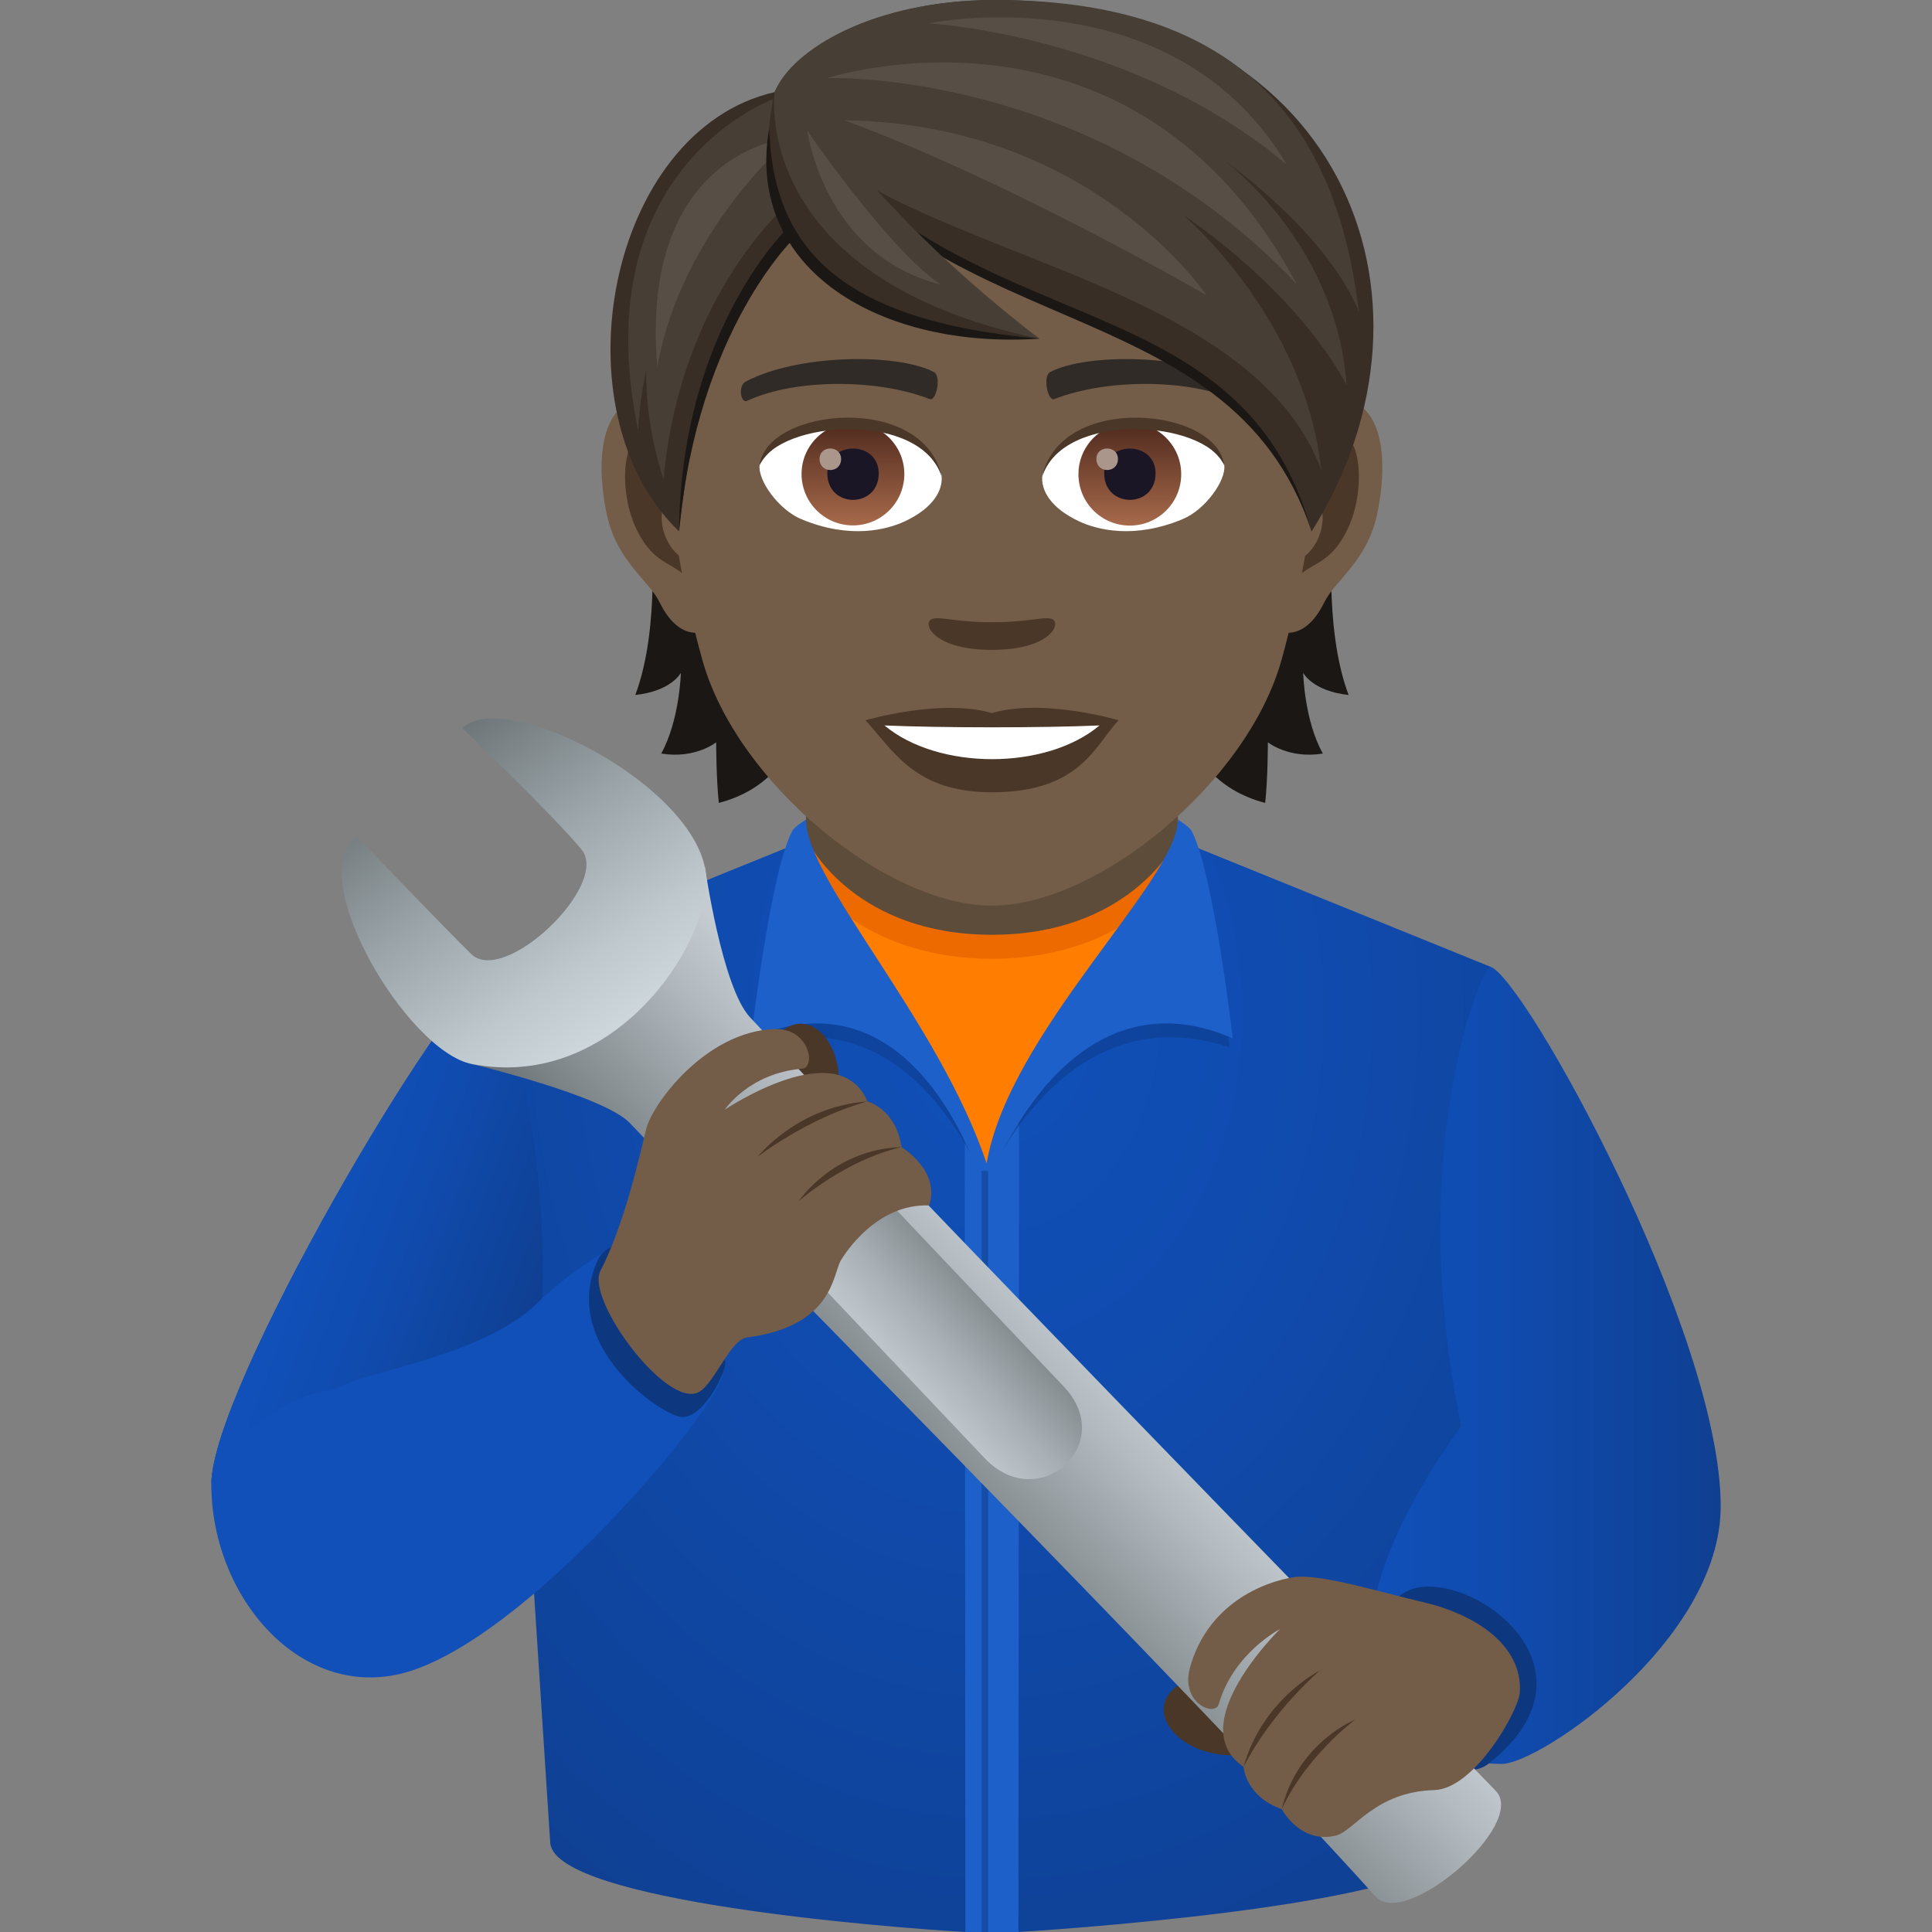 <svg xmlns="http://www.w3.org/2000/svg" xml:space="preserve" style="enable-background:new 0 0 64 64" viewBox="0 0 64 64"><rect x="0" y="0" width="64" height="64" fill="#808080" stroke="none"/><radialGradient id="a" cx="33.026" cy="33.59" r="26.601" gradientTransform="matrix(1 0 0 1.334 0 -11.212)" gradientUnits="userSpaceOnUse"><stop offset="0" style="stop-color:#1050b8"/><stop offset=".326" style="stop-color:#104cb0"/><stop offset=".836" style="stop-color:#0f439a"/><stop offset="1" style="stop-color:#0f3f91"/></radialGradient><path d="M38.663 27.68H27.055l-10.71 4.345 1.884 29.052C18.5 62.996 29.432 63.853 31.98 64c.542-.985 1.214-.96 1.757 0 2.588-.162 14.275-1.03 14.543-2.923l1.093-29.052-10.71-4.345z" style="fill:url(#a)"/><path d="m33.737 64 .025-35.491h-1.808L31.98 64z" style="fill:#1e60c9"/><path d="m26.7 30.588 6.16 2.636 6.159-2.636v-7.565h-12.32z" style="fill:#5e4c3b"/><path d="m27.235 30.314 5.43 5.743 5.818-5.744.385-2.292s-1.526 2.946-6.01 2.945c-4.483 0-6.007-2.945-6.007-2.945l.384 2.293z" style="fill:#ed6a00"/><path d="m27.678 31.398 5.003 7.141 5.36-7.141.694-2.062s-1.746 2.425-5.876 2.425c-4.131 0-5.875-2.425-5.875-2.425l.694 2.062z" style="fill:#ff7d00"/><path d="M40.728 34.699s-.533-5.675-1.261-7.013c-.07-.129-.448-.363-.448-.363 0 2.002-6.336 11.216-6.336 11.216s-5.984-9.214-5.984-11.216c0 0-.377.234-.448.363-.728 1.338-1.26 7.013-1.26 7.013 5.281-1.86 7.643 4.549 7.643 4.549s2.56-6.41 8.094-4.55z" style="opacity:.5;fill:#0d3b87"/><path d="M40.837 34.396s-.642-5.543-1.37-6.881c-.07-.13-.448-.364-.448-.364 0 2.003-5.601 7.047-6.336 11.388-1.578-4.714-5.984-9.385-5.984-11.388 0 0-.377.234-.448.364-.728 1.338-1.37 6.881-1.37 6.881 5.68-2.466 7.735 5.099 7.735 5.099s2.542-7.566 8.221-5.099z" style="fill:#1e60c9"/><path d="M32.518 38.79h.215V64h-.215z" style="opacity:.5;fill:#0d3b87"/><path d="M16.345 32.025C14.605 33.069 7 46.03 7 49.162c0 3.868 3.158 7.41 6.746 6.143 4.147-1.463 10.197-8.882 10.197-9.799 0-.454.28-8.103-5.983-2.501.219-4.76-1.109-9.996-1.615-10.98z" style="fill:#1050b8"/><linearGradient id="b" x1="17.894" x2="10.507" y1="42.892" y2="40.163" gradientUnits="userSpaceOnUse"><stop offset="0" style="stop-color:#0f3f91"/><stop offset=".164" style="stop-color:#0f439a"/><stop offset=".674" style="stop-color:#104cb0"/><stop offset="1" style="stop-color:#1050b8"/></linearGradient><path d="M16.345 32.025C14.605 33.069 7 46.03 7 49.162c.647-1.51 2.038-2.776 4.07-3.151 1.255-.654 5.122-1.109 6.89-3.006.219-4.76-1.109-9.996-1.615-10.98z" style="fill:url(#b)"/><path d="M19.76 41.836c-1.153 2.741 2.036 4.951 2.75 5.094.715.142 1.452-1.291 1.52-1.741.068-.45-3.349-5.545-4.27-3.353z" style="fill:#0d3880"/><linearGradient id="c" x1="45.378" x2="57" y1="45.227" y2="45.227" gradientUnits="userSpaceOnUse"><stop offset="0" style="stop-color:#1050b8"/><stop offset=".326" style="stop-color:#104cb0"/><stop offset=".836" style="stop-color:#0f439a"/><stop offset="1" style="stop-color:#0f3f91"/></linearGradient><path d="M49.75 58.431c1.256.003 7.25-4.078 7.25-8.535 0-5.752-6.5-17.503-7.627-17.872-.249-.08-2.873 6.07-.967 15.226-5.377 7.438-2.747 11.172 1.344 11.181z" style="fill:url(#c)"/><path d="M46.415 52.827c1.652-1.271 7.147 2.202 2.922 5.577-1.782 1.423-4.573-4.307-2.922-5.577z" style="fill:#0d3880"/><path d="M39.073 55.806c-1.466.907.343 2.934 2.88 2.178 1.026-.305-1.984-2.732-2.88-2.178zM25.774 34.28c1.182-1.253 2.82.913 1.575 3.242-.503.94-2.297-2.478-1.575-3.243z" style="fill:#4a3728"/><linearGradient id="d" x1="28.751" x2="36.555" y1="51.58" y2="44.33" gradientUnits="userSpaceOnUse"><stop offset="0" style="stop-color:#565e61"/><stop offset=".381" style="stop-color:#858d91"/><stop offset=".793" style="stop-color:#b2babf"/><stop offset="1" style="stop-color:#c4ccd1"/></linearGradient><path d="M49.545 59.32c-6.364-6.572-18.683-19.162-24.702-25.623-.928-.995-1.493-4.992-1.493-4.992l-7.708 6.545s4.382 1.049 5.23 1.96c2.116 2.269 18.465 18.684 24.701 25.622.972 1.082 5.046-2.402 3.972-3.511z" style="fill:url(#d)"/><linearGradient id="e" x1="-70.384" x2="-57.193" y1="387.788" y2="389.35" gradientTransform="rotate(47.772 382.973 299.339)" gradientUnits="userSpaceOnUse"><stop offset="0" style="stop-color:#565e61"/><stop offset=".062" style="stop-color:#5f676a"/><stop offset=".504" style="stop-color:#9aa3a7"/><stop offset=".829" style="stop-color:#bfc8cd"/><stop offset="1" style="stop-color:#cdd6db"/></linearGradient><path d="M23.392 29.349c.256-3.047-6.639-6.66-8.073-5.224 0 0 3.01 2.883 3.941 4.011.968 1.17-2.555 4.53-3.647 3.47-.81-.788-3.771-3.873-3.771-3.873-1.836 1.202 1.624 7.101 3.8 7.517 4.447.852 7.547-3.474 7.75-5.901z" style="fill:url(#e)"/><linearGradient id="f" x1="-46.6" x2="-46.6" y1="195.404" y2="188.685" gradientTransform="rotate(47.772 160.765 204.388)" gradientUnits="userSpaceOnUse"><stop offset="0" style="stop-color:#c4ccd1"/><stop offset=".153" style="stop-color:#bdc5ca"/><stop offset=".384" style="stop-color:#a8b0b5"/><stop offset=".664" style="stop-color:#878f93"/><stop offset=".979" style="stop-color:#596164"/><stop offset="1" style="stop-color:#565e61"/></linearGradient><path d="m32.605 48.29-7.795-8.23c-1.774-1.907.87-4.248 2.647-2.34l7.796 8.228c1.777 1.908-.87 4.249-2.648 2.342z" style="fill:url(#f)"/><path d="M44.256 60.804c.598-.147 1.294-1.45 3.253-1.505 1.343-.038 2.795-2.633 2.836-3.226.109-1.594-1.524-2.614-3.207-3.001-1.31-.301-3.422-.956-4.268-.827-1.03.156-2.883.902-3.456 3.019-.31 1.143.83 1.628.96 1.184.492-1.694 2.025-2.48 2.025-2.48s-3.252 3.175-1.204 4.562c0 0 .047.965 1.265 1.402 0 0 .613 1.164 1.796.872z" style="fill:#735c48"/><path d="M43.716 55.344s-1.898.942-2.52 3.186c.937-1.844 2.52-3.186 2.52-3.186zm1.177 1.618s-1.91.768-2.433 2.97c.805-1.76 2.433-2.97 2.433-2.97z" style="fill:#4a3728"/><path d="M30.781 39.932c-1.745-.068-2.793 1.597-2.924 1.816-.28.468-.242 2.179-3.112 2.558-.56.073-1.08 1.533-1.597 1.809-1.064.568-3.75-3.07-3.259-4.014.795-1.528 1.323-3.91 1.516-4.698.203-.829 1.96-3.222 4.232-3.314 1.189-.048 1.397 1.276.934 1.314-1.764.146-2.564 1.36-2.564 1.36s3.767-2.549 4.727-.276c0 0 .941.237 1.13 1.512 0 0 1.296.779.917 1.933z" style="fill:#735c48"/><path d="M25.1 38.32s1.303-1.668 3.634-1.833c-2 .552-3.634 1.832-3.634 1.832zm1.36 1.468s1.134-1.714 3.405-1.79c-1.892.44-3.404 1.79-3.404 1.79z" style="fill:#4a3728"/><path d="M21.552 17.405s.346 3.357-.507 5.617c1.2-.129 1.51-.734 1.51-.734s-.041 1.572-.651 2.674c1.127.186 1.82-.372 1.82-.372s0 1.19.088 2.007c3.285-.849 3.088-4.671 3.088-4.671l-5.348-4.52zm23.122 5.617c-.854-2.265-.507-5.617-.507-5.617l-5.344 4.52s-.196 3.823 3.088 4.672C42 25.779 42 24.59 42 24.59s.694.558 1.821.372c-.615-1.097-.652-2.674-.652-2.674s.306.605 1.506.734z" style="fill:#1a1714"/><path d="M44.048 13.22c-1.733.213-2.985 6.011-1.893 7.542.15.212 1.045.553 1.707-.797.367-.75 1.422-1.37 1.753-2.917.42-1.976.16-4.034-1.567-3.827zm-22.378 0c1.734.213 2.985 6.011 1.894 7.542-.15.212-1.045.553-1.707-.797-.367-.75-1.422-1.37-1.754-2.917-.419-1.976-.155-4.034 1.568-3.827z" style="fill:#735c48"/><path d="M44.001 14.333c-.45.145-.946.833-1.21 1.976 1.578-.342 1.184 2.291-.186 2.343.01.264.03.538.062.822.662-.962 1.334-.574 2.002-2.007.594-1.288.455-3.486-.668-3.134zm-21.073 1.97c-.27-1.143-.76-1.83-1.21-1.97-1.118-.352-1.263 1.846-.663 3.134.668 1.428 1.34 1.045 2.002 2.007.031-.29.052-.559.062-.827-1.36-.063-1.748-2.66-.191-2.344z" style="fill:#4a3728"/><path d="M32.86 2.069c-7.506 0-11.122 6.114-10.672 13.97.093 1.578.533 3.86 1.076 5.814C24.387 25.913 29.352 30 32.859 30c3.507 0 8.468-4.086 9.596-8.147.543-1.955.982-4.23 1.076-5.813.45-7.857-3.166-13.971-10.672-13.971z" style="fill:#735c48"/><path d="M41.017 12.641c-1.718-.91-5.002-.951-6.223-.32-.264.124-.088.982.13.9 1.706-.673 4.458-.688 6.051.057.212.103.3-.507.042-.637zm-16.315 0c1.717-.91 5.002-.951 6.228-.32.264.124.088.982-.13.9-1.706-.673-4.453-.688-6.051.057-.218.103-.306-.507-.047-.637z" style="fill:#302b27"/><path d="M34.887 20.53c-.212-.15-.719.082-2.028.082-1.308 0-1.81-.233-2.027-.083-.259.181.15.999 2.027.999 1.873 0 2.281-.818 2.028-.999zm-2.027 3.092c-1.687-.496-4.19.238-4.19.238.951 1.04 1.65 2.385 4.19 2.385 2.906 0 3.403-1.526 4.19-2.385 0-.005-2.504-.74-4.19-.238z" style="fill:#4a3728"/><path d="M29.3 24.031c1.77 1.484 5.344 1.495 7.123 0-1.888.083-5.224.083-7.123 0zm1.889-8.291c.062.496-.275 1.086-1.206 1.525-.595.28-1.826.61-3.45-.072-.724-.305-1.433-1.262-1.37-1.79.879-1.655 5.203-1.898 6.026.337z" style="fill:#fff"/><linearGradient id="g" x1="-1210.029" x2="-1210.029" y1="170.552" y2="170.035" gradientTransform="translate(7978.266 -1103.139) scale(6.57)" gradientUnits="userSpaceOnUse"><stop offset="0" style="stop-color:#a6694a"/><stop offset="1" style="stop-color:#4f2a1e"/></linearGradient><path d="M28.256 14.007c.936 0 1.701.76 1.701 1.696a1.702 1.702 0 0 1-3.404 0c0-.936.761-1.696 1.703-1.696z" style="fill:url(#g)"/><path d="M27.407 15.678c0 1.174 1.702 1.174 1.702 0-.005-1.092-1.702-1.092-1.702 0z" style="fill:#1a1626"/><path d="M27.149 15.202c0 .491.714.491.714 0-.006-.46-.714-.46-.714 0z" style="fill:#ab968c"/><path d="M31.199 15.807c-.688-2.22-5.395-1.888-6.037-.398.238-1.914 5.447-2.416 6.037.398z" style="fill:#4a3728"/><path d="M34.53 15.74c-.062.496.274 1.086 1.205 1.525.595.28 1.826.61 3.45-.072.73-.305 1.433-1.262 1.371-1.79-.88-1.655-5.203-1.898-6.026.337z" style="fill:#fff"/><linearGradient id="h" x1="-1211.332" x2="-1211.332" y1="170.552" y2="170.035" gradientTransform="translate(7995.996 -1103.139) scale(6.57)" gradientUnits="userSpaceOnUse"><stop offset="0" style="stop-color:#a6694a"/><stop offset="1" style="stop-color:#4f2a1e"/></linearGradient><circle cx="37.427" cy="15.709" r="1.702" style="fill:url(#h)"/><path d="M36.578 15.678c0 1.174 1.702 1.174 1.702 0-.005-1.092-1.702-1.092-1.702 0z" style="fill:#1a1626"/><path d="M36.32 15.202c0 .491.714.491.714 0-.005-.46-.714-.46-.714 0z" style="fill:#ab968c"/><path d="M34.52 15.807c.688-2.214 5.39-1.898 6.031-.398-.233-1.914-5.442-2.416-6.031.398z" style="fill:#4a3728"/><path d="M25.788 3.243c3.931 3.75 15.632 6.098 17.66 14.359-2.768-8.292-12.942-5.964-17.66-14.359z" style="fill:#1a1714"/><path d="M32.973 0c-4.567 0-6.848 2.069-7.314 3.052 5.695 8.695 15.347 5.751 17.789 14.555C48.357 9.79 44.28 0 32.973 0z" style="fill:#382e26"/><path d="M32.973 0c-4.067 0-6.748 1.652-7.314 3.052 1.97 5.306 15.49 5.467 18.11 12.518-.552-5.06-4.561-8.435-4.561-8.435s3.606 2.33 5.399 5.616c-.334-4.72-4.056-7.437-4.056-7.437s3.356 2.329 4.464 5.013C44.359 4.885 41.745 0 32.973 0z" style="fill:#473e35"/><path d="M42.624 5.454C38.85-.902 30.748.774 30.748.774s6.742.35 11.876 4.68z" style="fill:#574f45"/><path d="M42.953 9.41C37.535-.73 27.407 2.587 27.407 2.587s8.762-.337 15.546 6.821z" style="fill:#574f45"/><path d="M27.98 3.985c5.58 2.069 11.987 5.797 11.987 5.797S36.18 4.092 27.98 3.985z" style="fill:#574f45"/><path d="M25.659 3.052c-5.52 1.262-7.299 10.577-3.166 14.55.512-4.236 1.009-6.957 3.823-9.823 0 0 .165-2.519-.657-4.727z" style="fill:#382e26"/><path d="M26.187 7.453s-3.627 3.362-3.694 10.149c.621-6.724 3.86-9.76 3.86-9.76l-.166-.389z" style="fill:#1a1714"/><path d="M25.716 3.243s-6.404 2.188-4.578 11.002a13.4 13.4 0 0 1 .269-1.987c-.012 1.1.152 2.307.574 3.627.554-6.125 4.107-9.114 4.107-9.114l-.372-3.528z" style="fill:#473e35"/><path d="M21.773 12.156c.818-4.577 4.452-7.596 4.452-7.596s-5.053.334-4.452 7.596z" style="fill:#574f45"/><path d="M25.659 3.052c-1.505 6.827 5.71 8.167 8.768 8.167-5.494-3.807-8.768-8.167-8.768-8.167z" style="fill:#382e26"/><path d="M25.478 4.267c.145 3.91 2.276 6.352 8.949 6.952-5.22.352-9.75-2.255-8.95-6.952z" style="fill:#1a1714"/><path d="M25.659 3.052s-.836 6.148 8.768 8.167c-5.293-4.084-6.25-6.442-8.768-8.167z" style="fill:#473e35"/><path d="M31.173 9.43c-1.693-1.105-4.427-5.094-4.427-5.094s.535 4.121 4.427 5.095z" style="fill:#574f45"/></svg>